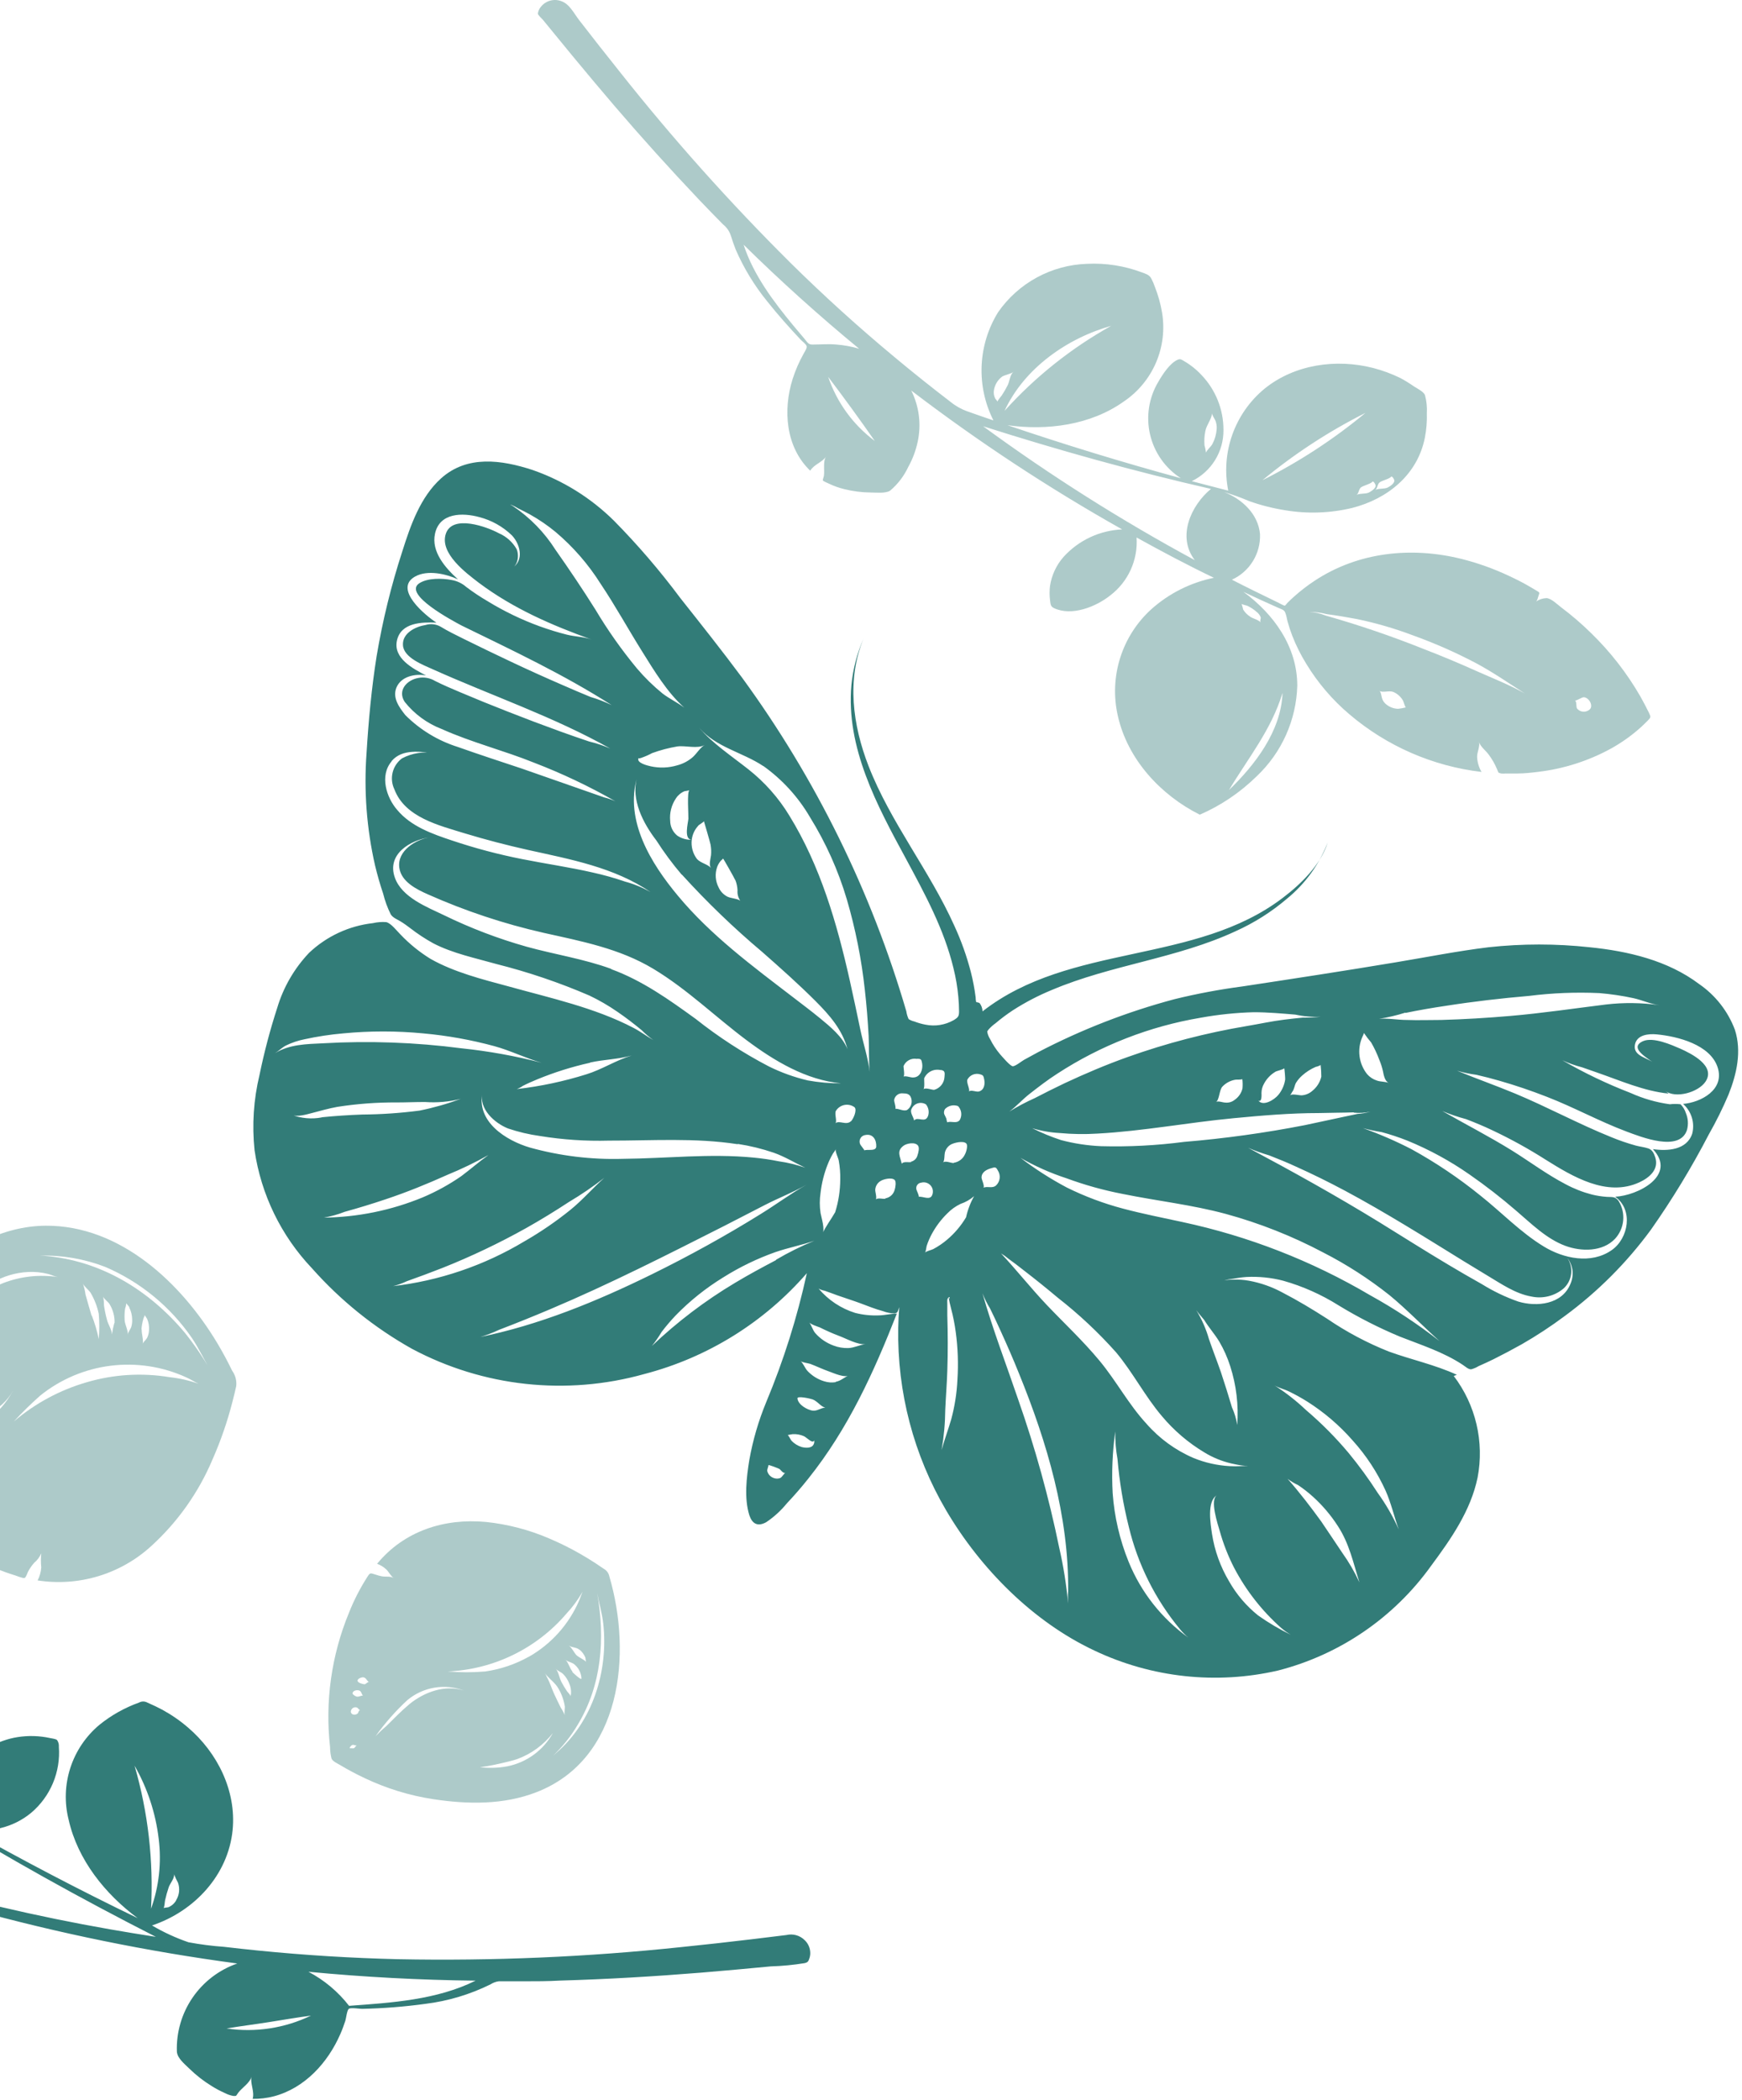 <svg width="453" height="546" viewBox="0 0 453 546" fill="none" xmlns="http://www.w3.org/2000/svg">
<path d="M449.505 284.546C451.626 279.208 452.96 273.34 451.15 267.709C449.335 262.891 446.088 258.744 441.845 255.826C433.692 249.683 423.363 247.27 413.381 246.265C404.644 245.314 395.829 245.314 387.092 246.265C378.993 247.252 370.931 248.861 362.887 250.195C349.633 252.407 336.379 254.437 323.107 256.448C317.171 257.229 311.281 258.334 305.465 259.756C293.159 263.029 281.253 267.651 269.963 273.541L266.307 275.533C265.703 275.862 264.021 277.252 263.345 277.197C262.669 277.142 260.621 274.711 260.036 274.053C259.025 272.848 258.16 271.529 257.458 270.122C257.133 269.605 256.898 269.036 256.764 268.44C256.764 267.599 256.343 268.769 257.056 267.672C257.599 267.054 258.213 266.502 258.884 266.027C260.33 264.801 261.85 263.665 263.436 262.627C266.64 260.57 270.024 258.807 273.546 257.362C288.994 250.817 306.069 249.19 321.315 242.097C326.142 239.928 330.635 237.084 334.661 233.651C339.408 229.782 343.063 224.74 345.264 219.025C343.436 224.857 338.372 229.775 333.619 233.395C310.767 250.835 278.299 245.131 255.502 262.937C255.484 262.155 255.215 261.399 254.734 260.78C254.552 260.634 253.912 260.579 253.839 260.488C253.754 260.091 253.711 259.687 253.711 259.281C253.434 257.07 253.019 254.878 252.468 252.718C251.394 248.569 249.95 244.525 248.153 240.634C241.7 226.283 231.572 213.833 225.85 199.117C221.755 188.569 220.128 176.667 224.588 165.954C222.896 169.795 221.822 173.88 221.407 178.057C219.927 194.345 228.08 209.428 235.594 223.267C240.511 232.407 245.502 241.548 247.952 251.731C248.564 254.181 248.986 256.675 249.213 259.19C249.323 260.433 249.396 261.694 249.396 262.956C249.396 264.217 249.159 264.51 247.989 265.223C245.771 266.48 243.175 266.896 240.676 266.393C239.69 266.208 238.723 265.933 237.788 265.57C237.256 265.451 236.749 265.24 236.288 264.948C235.99 264.305 235.787 263.621 235.685 262.919C226.576 231.766 212.133 202.428 192.998 176.21C187.788 169.19 182.34 162.335 176.91 155.479C171.628 148.386 165.862 141.667 159.653 135.369C153.656 129.444 146.41 124.934 138.446 122.17C130.421 119.556 121.481 118.258 114.68 124.382C109.305 129.227 106.746 136.613 104.625 143.322C101.722 152.242 99.486 161.365 97.934 170.616C96.618 178.916 95.832 187.38 95.32 195.753C94.6 205.559 95.345 215.417 97.532 225.003C98.135 227.49 98.83 229.958 99.635 232.316C100.092 234.181 100.754 235.99 101.609 237.709C102.139 238.587 103.273 239.007 104.15 239.537C105.028 240.067 105.978 240.762 106.764 241.365C108.631 242.806 110.605 244.101 112.669 245.241C117.751 247.874 123.638 249.08 129.123 250.634C137.379 252.711 145.455 255.45 153.272 258.824C155.82 260.038 158.266 261.457 160.585 263.065C162.76 264.546 164.844 266.155 166.874 267.837C167.799 268.767 168.803 269.617 169.872 270.378C168.135 269.391 166.545 268.166 164.753 267.234C154.698 261.969 143.035 259.446 132.194 256.429C125.411 254.601 118.135 252.773 111.975 249.299C109.096 247.527 106.46 245.388 104.132 242.938C103.145 241.969 101.755 240.086 100.476 239.738C99.311 239.642 98.139 239.728 97.002 239.994C90.772 240.692 84.938 243.4 80.384 247.709C76.528 251.767 73.684 256.677 72.084 262.042C70.234 267.741 68.703 273.539 67.496 279.409C65.942 285.831 65.503 292.472 66.198 299.043C67.895 310.579 73.118 321.306 81.152 329.756C88.578 338.122 97.353 345.184 107.112 350.652C125.665 360.55 147.324 362.902 167.568 357.215C183.975 352.942 198.704 343.803 209.817 330.999C207.317 342.472 203.78 353.694 199.25 364.527C197.253 369.359 195.782 374.391 194.863 379.537C194.131 384.016 193.473 389.5 194.863 393.924C195.594 396.118 196.983 396.977 199.232 395.752C201.264 394.39 203.082 392.733 204.625 390.835C206.575 388.775 208.44 386.624 210.219 384.381C220.548 371.456 227.221 356.813 233.217 341.511C231.7 341.511 230.201 341.932 228.683 341.968C226.561 342.067 224.436 341.852 222.376 341.328C218.67 340.169 215.371 337.974 212.87 335.003C213.366 335.276 213.903 335.467 214.46 335.57C215.576 335.954 216.691 336.374 217.788 336.776C219.725 337.471 221.718 338.074 223.638 338.787C225.557 339.5 227.568 340.323 229.616 340.871C230.566 341.242 231.575 341.44 232.596 341.456C233.528 341.347 233.455 340.853 233.839 339.848C233.692 341.676 233.619 343.504 233.583 345.241C233.289 361.901 237.604 378.318 246.051 392.681C254.954 407.8 268.592 421.602 284.606 429.116C299.474 436.165 316.285 437.995 332.321 434.308C348.4 430.197 362.513 420.544 372.174 407.05C377.33 400.085 382.449 392.772 384.24 384.143C385.12 379.552 385.023 374.827 383.955 370.275C382.887 365.724 380.873 361.448 378.043 357.727L378.847 357.416C373.18 354.802 367.037 353.504 361.187 351.383C355.533 349.138 350.143 346.275 345.118 342.846C341.315 340.396 337.476 338.092 333.454 336.008C330.766 334.556 327.867 333.532 324.862 332.974C323.482 332.721 322.078 332.623 320.676 332.681C320.164 332.681 318.701 332.681 318.372 332.974C318.756 332.608 320.2 332.535 320.73 332.444C321.871 332.218 323.025 332.065 324.186 331.987C327.379 331.832 330.577 332.159 333.674 332.955C338.763 334.395 343.621 336.556 348.098 339.372C353.192 342.478 358.515 345.192 364.021 347.489C369.505 349.646 375.301 351.475 380.346 354.802C381.059 355.259 381.827 356.045 382.577 355.99C383.254 355.812 383.901 355.535 384.496 355.167C385.812 354.601 387.129 353.979 388.445 353.339C390.883 352.12 393.32 350.829 395.758 349.464C399.611 347.25 403.329 344.808 406.891 342.151C415.474 335.841 423.045 328.258 429.341 319.665C434.901 311.751 439.927 303.476 444.386 294.893C446.294 291.548 448.003 288.093 449.505 284.546ZM202.852 384.271C202.337 384.454 201.776 384.454 201.261 384.271C200.839 384.141 200.458 383.904 200.154 383.584C199.85 383.264 199.633 382.871 199.524 382.443C199.433 382.023 199.89 381.164 199.817 380.926C199.744 380.688 202.504 381.767 202.742 381.931C202.98 382.096 203.674 383.175 204.314 382.919C203.875 382.937 203.437 384.052 202.852 384.271ZM211.316 363.815C212.596 364.29 213.382 365.643 214.607 365.972C213.455 365.972 212.504 366.941 211.225 366.721C209.945 366.502 207.568 365.259 207.367 363.559C207.294 362.809 210.841 363.632 211.316 363.815ZM208.446 376.191C207.451 375.877 206.552 375.318 205.831 374.564C205.576 374.29 205.119 373.211 204.826 373.083C204.826 373.083 206.033 372.846 206.142 372.846C207.153 372.788 208.163 372.976 209.086 373.394C209.689 373.65 211.426 375.515 211.682 374.454C211.774 374.715 211.774 374.998 211.682 375.259C211.279 376.593 209.579 376.484 208.446 376.191ZM217.312 359.336C216.321 359.492 215.308 359.417 214.351 359.116C212.672 358.614 211.157 357.674 209.963 356.392C209.342 355.734 208.83 354.326 208.135 353.815C208.409 354.18 210.31 354.436 210.713 354.582C212.321 355.186 213.875 355.953 215.502 356.52C216.819 356.977 219.689 358.348 220.987 357.507C219.634 357.91 218.83 358.97 217.312 359.244V359.336ZM213.217 345.113C214.835 345.93 216.495 346.662 218.19 347.306C220.128 348.019 223.034 349.683 225.082 349.445C223.565 349.628 222.193 350.396 220.621 350.469C219.312 350.513 218.007 350.295 216.782 349.829C214.947 349.164 213.307 348.052 212.011 346.593C211.298 345.752 211.023 344.436 210.329 343.687C210.658 344.272 212.742 344.93 213.217 345.113ZM244.625 278.166C245.758 278.33 245.722 278.824 245.612 279.994C245.573 280.766 245.289 281.506 244.803 282.107C244.317 282.708 243.653 283.14 242.906 283.34C242.23 283.34 240.731 282.681 240.128 283.175C240.511 282.828 240.292 280.798 240.329 280.323C240.685 279.524 241.309 278.874 242.094 278.487C242.878 278.099 243.774 277.999 244.625 278.202V278.166ZM236.91 288.696C237.009 288.299 237.201 287.931 237.47 287.622C237.739 287.313 238.077 287.072 238.457 286.918C238.836 286.765 239.247 286.704 239.655 286.739C240.063 286.775 240.457 286.907 240.804 287.124C241.123 287.525 241.341 287.996 241.439 288.499C241.538 289.002 241.514 289.521 241.371 290.012C240.676 292.206 238.647 290.122 237.714 291.31C237.586 290.506 236.855 289.628 236.91 288.733V288.696ZM238.446 275.259C239.488 275.259 239.616 275.387 239.798 276.447C240.054 277.91 239.433 279.921 237.714 280.104C236.8 280.25 235.886 279.647 234.954 279.866C235.32 279.537 234.954 277.654 234.954 277.179C235.228 276.509 235.726 275.956 236.363 275.612C237 275.269 237.736 275.157 238.446 275.296V275.259ZM221.261 291.511C220 292.645 218.281 291.164 217.257 292.023C217.714 291.456 216.983 289.647 217.349 288.842C217.588 288.443 217.907 288.098 218.286 287.829C218.665 287.56 219.096 287.372 219.551 287.278C220.006 287.183 220.476 287.184 220.931 287.28C221.386 287.376 221.815 287.566 222.193 287.837C222.98 288.531 221.901 290.963 221.261 291.548V291.511ZM198.464 199.117C203.423 202.652 207.573 207.201 210.64 212.462C214.77 219.128 217.992 226.315 220.219 233.833C222.47 241.523 224.037 249.396 224.899 257.362C225.356 261.347 225.667 265.351 225.886 269.336C226.033 272.389 225.886 275.753 226.161 278.659C225.74 275.003 224.497 271.347 223.766 267.855C222.852 263.504 221.938 259.171 220.969 254.839C217.623 239.958 213.327 225.131 205.265 212.042C202.47 207.436 198.872 203.368 194.643 200.031C190.311 196.612 185.173 193.175 181.846 189.227C186.179 194.291 193.181 195.607 198.464 199.153V199.117ZM179.013 212.846C178.921 214.016 177.806 218.056 179.762 218.331C178.46 218.35 177.183 217.967 176.106 217.234C175.541 216.769 175.084 216.186 174.768 215.526C174.452 214.866 174.285 214.145 174.278 213.413C174.08 211.334 174.617 209.251 175.795 207.526C176.332 206.708 177.103 206.071 178.007 205.698C178.439 205.643 178.867 205.557 179.287 205.442C178.61 205.716 179.067 212.097 179.013 212.883V212.846ZM181.645 214.565C181.828 214.4 182.98 213.724 183.053 213.504C183.053 213.504 184.68 218.989 184.771 219.556C184.941 220.472 184.984 221.407 184.899 222.334C184.79 223.267 184.259 224.839 184.899 225.662C184.003 224.638 182.248 224.418 181.243 223.322C180.159 221.891 179.673 220.094 179.89 218.312C180.059 216.918 180.675 215.617 181.645 214.601V214.565ZM177.312 227.362C183.814 234.524 190.789 241.243 198.19 247.471C202.925 251.639 207.641 255.826 212.084 260.268C215.74 263.925 219.067 267.727 220.384 272.755C219.14 269.555 215.831 266.85 213.272 264.747C210.713 262.645 208.592 261.091 206.234 259.263C195.685 251.182 184.844 243.175 176.307 232.901C169.305 224.51 162.395 213.358 165.685 202.06C164.004 207.855 167.258 214.053 170.695 218.514C172.694 221.635 174.905 224.616 177.312 227.435V227.362ZM191.188 228.715C191.549 229.592 191.753 230.527 191.791 231.475C191.707 232.427 191.959 233.378 192.504 234.162C191.718 233.596 190.073 233.559 189.177 233.12C188.156 232.603 187.343 231.751 186.874 230.707C186.451 229.897 186.199 229.008 186.133 228.096C186.067 227.184 186.188 226.269 186.49 225.406C186.714 224.795 187.048 224.231 187.477 223.742C187.568 223.632 188.025 223.322 188.025 223.194C188.025 223.066 190.987 228.276 191.188 228.788V228.715ZM183.236 193.687C182.102 194.345 181.188 195.881 180.219 196.777C179.041 197.823 177.631 198.575 176.106 198.971C173.874 199.639 171.508 199.728 169.232 199.227C168.428 199.044 165.302 198.331 166.088 196.996C165.868 197.38 166.855 196.996 166.855 196.996C167.794 196.667 168.705 196.263 169.579 195.79C171.722 195.01 173.931 194.429 176.179 194.053C178.281 193.779 181.408 194.748 183.236 193.687ZM132.687 131.22C133.163 131.22 134.516 132.042 134.881 132.243C135.868 132.719 136.874 133.231 137.806 133.742C140.142 135.048 142.357 136.559 144.424 138.258C149.023 142.133 152.994 146.696 156.197 151.786C160.018 157.49 163.327 163.523 166.965 169.336C170.091 174.346 173.528 180.049 177.934 183.962C176.106 182.609 174.077 181.658 172.303 180.305C169.891 178.344 167.664 176.165 165.649 173.797C161.659 168.982 158.047 163.867 154.845 158.496C151.517 153.194 148.044 148.038 144.442 142.92C141.604 138.443 137.869 134.602 133.474 131.64C133.23 131.468 132.966 131.327 132.687 131.22ZM103.09 178.751C104.333 175.808 107.953 175.095 110.786 175.607C107.441 173.87 102.157 171.128 103.236 166.466C104.315 161.804 109.726 161.713 113.492 161.878C110.677 160.049 102.212 153.139 107.916 149.903C111.152 148.075 115.96 149.19 119.086 150.616C115.85 147.673 112.084 143.468 113.126 138.733C114.315 133.249 120.311 133.249 124.644 134.437C127.844 135.262 130.774 136.906 133.144 139.209C135.594 141.823 136.362 146.521 132.377 148.039C134.644 147.545 135.119 144.51 134.333 142.737C133.286 140.911 131.676 139.475 129.744 138.642C126.655 136.96 117.642 133.669 115.942 138.752C114.241 143.834 121.207 148.971 124.57 151.549C133.474 158.203 143.4 162.517 153.821 166.265C151.883 165.552 149.47 165.516 147.441 165.004C145.082 164.419 142.742 163.687 140.439 162.865C135.663 161.135 131.075 158.923 126.746 156.265C124.846 155.157 123.015 153.936 121.262 152.609C120.172 151.651 118.835 151.018 117.404 150.781C115.028 150.324 111.207 150.214 109.031 151.64C104.699 154.492 117.642 161.347 120 162.609C133.181 169.044 146.709 175.406 159.068 183.322C157.303 182.461 155.468 181.751 153.583 181.201C151.152 180.214 148.757 179.172 146.362 178.13C141.792 176.155 137.221 174.09 132.742 171.969C128.684 170.055 124.644 168.105 120.622 166.119C118.556 165.095 116.49 164.09 114.534 162.901C113.953 162.574 113.311 162.368 112.648 162.296C111.985 162.224 111.315 162.287 110.677 162.481C108.062 162.901 104.534 164.602 104.79 167.801C105.046 171 109.982 172.846 112.578 174.016C127.898 180.89 143.985 186.338 158.684 194.601C156.911 193.836 155.076 193.225 153.199 192.773C150.731 191.951 148.282 191.091 145.887 190.232C141.231 188.55 136.6 186.801 131.993 184.985C127.837 183.364 123.705 181.682 119.598 179.94C117.441 179.026 115.284 178.112 113.163 177.051C111.855 176.254 110.299 175.967 108.794 176.247C105.741 176.795 103.309 179.537 105.247 182.481C107.77 185.652 111.097 188.089 114.881 189.537C122.651 193.029 131.042 195.113 138.958 198.313C146.222 201.105 153.263 204.448 160.018 208.312C159.083 207.888 158.109 207.551 157.111 207.307L153.144 205.918C147.331 203.87 141.511 201.835 135.686 199.812C130.201 197.983 124.57 196.155 119.068 194.199C113.905 192.579 109.213 189.731 105.393 185.899C103.766 183.834 102.011 181.42 103.09 178.751ZM101.828 197.874C104.625 194.547 109.488 195.461 113.291 195.845C110.307 195.277 107.219 195.741 104.534 197.161C103.322 198.064 102.462 199.36 102.102 200.828C101.742 202.296 101.904 203.843 102.56 205.205C105.302 212.517 114.223 214.601 120.841 216.649C126.325 218.312 131.81 219.738 137.294 220.963C148.263 223.395 159.744 225.479 169.177 231.932C167.103 230.745 164.885 229.83 162.578 229.208C159.804 228.255 156.978 227.461 154.113 226.832C148.044 225.442 141.883 224.565 135.832 223.358C129.639 222.142 123.532 220.524 117.55 218.514C112.395 216.795 106.874 214.857 103.291 210.561C100.494 207.362 98.666 201.658 101.828 197.947V197.874ZM158.958 251.895C151.81 249.281 144.241 248.148 136.929 246.119C129.552 244.038 122.375 241.303 115.485 237.947C111.042 235.808 104.516 233.322 102.688 228.184C100.494 222.078 106.673 218.386 111.828 217.673C108.172 218.203 103.218 221.183 103.839 225.588C104.333 229.245 108.337 231.219 111.316 232.535C120.985 236.834 131.052 240.177 141.371 242.517C151.28 244.729 161.097 246.576 169.927 251.895C178.757 257.215 185.996 264.345 194.15 270.433C201.279 275.771 209.652 280.817 218.738 281.639C215.833 281.664 212.931 281.413 210.073 280.89C206.555 280.066 203.145 278.839 199.908 277.234C193.208 273.735 186.854 269.61 180.932 264.912C174.095 259.958 167.038 254.912 158.958 251.969V251.895ZM191.865 297.398C195.04 297.883 198.166 298.647 201.206 299.683C204.113 300.707 206.691 302.316 209.415 303.595C207.173 302.806 204.858 302.242 202.504 301.913C200.324 301.472 198.12 301.148 195.905 300.945C184.607 299.848 173.217 301.182 161.919 301.274C153.787 301.512 145.664 300.526 137.825 298.349C131.591 296.52 123.784 291.621 125.485 283.979C124.424 288.276 128.592 291.968 132.102 293.376C134.795 294.287 137.568 294.942 140.384 295.332C146.323 296.301 152.34 296.705 158.355 296.539C169.488 296.557 180.749 295.753 191.828 297.471L191.865 297.398ZM153.473 276.228C157.02 275.442 160.786 275.405 164.278 274.4C160.219 275.625 156.526 278.056 152.486 279.299C146.589 281.149 140.528 282.435 134.388 283.138C134.941 282.937 135.464 282.661 135.942 282.316C137.148 281.694 138.41 281.146 139.689 280.616C144.128 278.789 148.715 277.345 153.4 276.301L153.473 276.228ZM71.499 273.815C72.487 273.212 73.328 272.352 74.333 271.822C75.889 271.065 77.535 270.512 79.232 270.177C82.524 269.461 85.858 268.954 89.214 268.66C96.151 267.992 103.136 267.992 110.073 268.66C116.331 269.227 122.528 270.34 128.592 271.987C132.779 273.138 136.691 275.113 140.859 276.301C134.004 274.525 127.025 273.267 119.982 272.535C108.038 270.979 95.974 270.545 83.949 271.237C79.689 271.438 75.265 271.493 71.499 273.815ZM83.657 290.506C81.048 291 78.353 290.766 75.869 289.829C77.276 290.488 79.799 289.701 81.17 289.354C83.346 288.787 85.485 288.166 87.715 287.764C92.861 286.959 98.064 286.574 103.273 286.612C105.722 286.612 108.172 286.484 110.585 286.502C113.693 286.725 116.816 286.447 119.836 285.68C116.343 286.973 112.755 287.994 109.104 288.733C104.169 289.376 99.2 289.718 94.223 289.756C90.701 289.878 87.179 290.116 83.657 290.469V290.506ZM84.004 316.593C85.937 316.279 87.831 315.758 89.653 315.04C93.309 314.034 96.819 312.956 100.348 311.767C105.832 309.939 111.115 307.782 116.362 305.424C120.015 303.926 123.574 302.211 127.02 300.286C124.607 302.005 122.395 303.943 119.964 305.771C116.843 307.931 113.511 309.769 110.018 311.255C101.767 314.674 92.935 316.474 84.004 316.557V316.593ZM101.956 334.436C103.268 334.129 104.543 333.681 105.759 333.102C108.885 331.986 112.011 330.835 115.119 329.61C122.602 326.628 129.881 323.16 136.91 319.226C140.676 317.105 144.369 314.839 147.989 312.462C151.163 310.577 154.216 308.494 157.13 306.228C154.132 308.897 151.517 311.95 148.391 314.491C144.601 317.555 140.572 320.312 136.344 322.736C125.847 329.039 114.121 333.016 101.956 334.4V334.436ZM124.497 347.709C126.315 347.189 128.088 346.522 129.799 345.716C134.26 344.01 138.69 342.224 143.09 340.359C158.501 333.851 173.419 326.264 188.336 318.714L198.994 313.23C202.559 311.402 206.307 309.957 209.744 308.001C205.667 310.286 201.864 313.12 197.897 315.57C188.757 321.255 179.177 326.539 169.433 331.328C155.137 338.348 140.146 344.509 124.497 347.672V347.709ZM201.81 327.599C198.153 329.519 194.662 331.402 191.188 333.486C183.37 338.145 176.098 343.664 169.506 349.939C170.44 348.782 171.289 347.561 172.047 346.283C173.187 344.785 174.408 343.351 175.704 341.986C179.391 338.196 183.536 334.88 188.044 332.114C192.325 329.417 196.893 327.204 201.663 325.515C204.972 324.381 208.537 323.687 211.773 322.572C208.337 323.974 205.007 325.624 201.81 327.508V327.599ZM213.857 320.853C214.607 319.628 213.619 316.685 213.382 315.369C213.117 313.624 213.117 311.849 213.382 310.104C213.671 307.597 214.286 305.139 215.21 302.791C215.59 301.82 216.043 300.879 216.563 299.976C216.746 299.647 217.257 299.098 217.312 298.733C217.184 299.464 217.97 300.981 218.117 301.731C218.409 303.341 218.537 304.976 218.501 306.612C218.494 309.508 218.05 312.386 217.184 315.149C216.142 316.996 214.716 318.806 213.857 320.762V320.853ZM224.826 299.19C224.826 298.915 223.747 297.764 223.638 297.361C223.547 297.118 223.513 296.856 223.539 296.597C223.566 296.338 223.651 296.089 223.789 295.868C223.926 295.647 224.113 295.461 224.334 295.324C224.555 295.187 224.805 295.102 225.064 295.076C227.056 294.692 227.97 296.393 227.861 298.166C227.678 299.409 225.429 298.696 224.753 299.098L224.826 299.19ZM232.797 288.367C233.107 288.038 232.468 286.393 232.522 285.954C232.612 285.424 232.905 284.95 233.339 284.633C233.772 284.316 234.312 284.179 234.844 284.254C235.777 284.254 236.453 284.418 236.819 285.168C237.1 285.763 237.155 286.44 236.974 287.072C236.792 287.705 236.386 288.25 235.831 288.605C234.734 288.952 233.747 288.129 232.724 288.276L232.797 288.367ZM230.274 311.639C229.433 311.767 228.555 311.347 227.751 311.785C228.08 311.365 227.55 309.775 227.605 309.263C227.641 308.807 227.785 308.366 228.027 307.978C228.269 307.59 228.601 307.265 228.994 307.032C229.725 306.557 231.864 306.027 232.65 306.758C233.107 307.197 232.852 308.751 232.65 309.336C232.503 309.904 232.193 310.416 231.757 310.809C231.322 311.202 230.781 311.459 230.201 311.548L230.274 311.639ZM236.947 302.115C236.362 302.261 234.899 301.859 234.497 302.553C234.113 300.725 233.034 299.263 234.972 297.855C235.777 297.252 238.007 296.813 238.738 297.855C239.14 298.422 238.83 299.683 238.592 300.341C238.492 300.755 238.278 301.131 237.974 301.429C237.67 301.726 237.289 301.932 236.873 302.023L236.947 302.115ZM254.881 279.299C255.685 279.519 255.758 279.72 255.941 280.634C256.197 281.859 255.941 283.449 254.497 283.778C253.839 283.925 252.486 283.248 251.937 283.778C252.34 283.266 251.243 281.457 251.572 280.652C251.884 280.081 252.383 279.634 252.986 279.388C253.589 279.142 254.258 279.11 254.881 279.299ZM245.557 289.72C245.483 289.489 245.462 289.245 245.493 289.005C245.525 288.764 245.609 288.534 245.74 288.33C246.172 287.887 246.723 287.579 247.326 287.443C247.93 287.306 248.56 287.348 249.14 287.563C249.596 288.045 249.883 288.662 249.959 289.321C250.035 289.98 249.895 290.646 249.561 291.219C248.665 292.224 247.404 291.365 246.325 291.786C246.281 291.574 246.22 291.366 246.142 291.164C246.234 290.853 245.612 289.903 245.557 289.647V289.72ZM238.903 311.219C239.122 310.963 238.354 309.519 238.299 309.208C238.254 309.011 238.252 308.807 238.291 308.609C238.331 308.411 238.412 308.224 238.53 308.059C238.647 307.895 238.798 307.758 238.973 307.657C239.148 307.555 239.342 307.492 239.543 307.471C239.967 307.35 240.418 307.348 240.843 307.467C241.269 307.585 241.653 307.819 241.954 308.143C242.255 308.467 242.461 308.867 242.548 309.3C242.635 309.733 242.601 310.182 242.449 310.597C241.901 312.206 240.054 310.963 238.903 311.146V311.219ZM248.043 302.371C247.221 302.371 246.014 301.731 245.246 302.169C245.649 301.84 245.575 300.158 245.703 299.683C245.802 299.249 245.987 298.838 246.248 298.477C246.508 298.116 246.839 297.811 247.221 297.581C247.989 297.124 250.493 296.466 251.279 297.288C251.755 297.782 251.279 299.464 250.968 300.031C250.711 300.631 250.303 301.155 249.785 301.552C249.266 301.949 248.654 302.206 248.007 302.297L248.043 302.371ZM365.483 263.34C368.939 262.627 372.412 262.023 375.886 261.511C383.107 260.378 390.346 259.537 397.622 258.916C403.684 258.151 409.8 257.907 415.904 258.184C418.885 258.431 421.846 258.87 424.77 259.501C427.001 259.994 429.286 261.054 431.534 261.329C426.931 260.665 422.26 260.603 417.64 261.146C409.341 262.17 401.059 263.413 392.705 264.126C386.745 264.638 380.767 265.003 374.789 265.168C371.791 265.168 368.792 265.277 365.776 265.168C363.454 265.168 360.95 264.674 358.628 264.875C360.938 264.511 363.218 263.973 365.447 263.267L365.483 263.34ZM354.734 268.623C355.293 269.458 355.904 270.258 356.562 271.018C357.387 272.443 358.09 273.935 358.664 275.479C359.075 276.454 359.399 277.463 359.633 278.495C359.816 279.446 360.109 281.109 361.151 281.548C360.218 281.164 359.048 281.274 358.061 280.926C357.07 280.611 356.184 280.029 355.502 279.244C354.436 277.897 353.759 276.284 353.543 274.58C353.327 272.875 353.581 271.144 354.277 269.574C354.446 269.245 354.586 268.902 354.697 268.55L354.734 268.623ZM352.065 289.263C353.495 289.416 354.941 289.33 356.343 289.007C355.26 289.331 354.144 289.528 353.016 289.592L349.725 290.287L339.304 292.517C328.929 294.541 318.45 295.994 307.915 296.868C300.747 297.806 293.515 298.178 286.288 297.983C282.78 297.829 279.298 297.296 275.904 296.393C273.333 295.549 270.828 294.516 268.409 293.303C270.738 294.013 273.144 294.437 275.575 294.564C278.839 294.869 282.121 294.918 285.392 294.711C297.239 294.071 309.012 291.822 320.822 290.707C328.134 290.012 335.538 289.372 342.942 289.372C345.941 289.281 348.994 289.299 352.028 289.19L352.065 289.263ZM323.107 282.956C322.821 284.179 322.083 285.25 321.041 285.954C320.702 286.224 320.312 286.425 319.895 286.544C319.478 286.663 319.041 286.699 318.61 286.648C318.007 286.648 316.782 286.137 316.215 286.484C317.092 285.972 317.056 283.413 317.86 282.517C318.78 281.535 320.004 280.891 321.334 280.689C321.571 280.689 322.943 280.689 323.07 280.561C323.165 281.356 323.177 282.158 323.107 282.956ZM334.204 280.652C333.985 282.149 333.351 283.555 332.376 284.711C331.407 285.862 328.555 287.727 327.239 286.155C328.226 286.612 328.043 284.491 328.043 284.162C328.05 283.323 328.27 282.499 328.683 281.767C329.373 280.462 330.41 279.374 331.681 278.623C332.028 278.404 333.747 278.056 333.948 277.727C334.039 277.727 334.24 280.378 334.204 280.652ZM336.983 281.566C337.428 280.834 337.983 280.175 338.628 279.61C339.675 278.675 340.867 277.916 342.156 277.362C342.303 277.362 343.345 277.032 343.418 276.85C343.542 277.869 343.603 278.894 343.601 279.921C343.257 281.36 342.447 282.646 341.297 283.577C340.523 284.273 339.539 284.692 338.5 284.765C337.641 284.765 336.16 284.29 335.392 284.765C335.648 284.656 335.904 284.089 336.014 283.888C336.544 283.285 336.617 282.279 336.983 281.566ZM267.769 284.363C270.109 282.535 272.486 280.707 274.972 279.117C286.274 271.764 298.969 266.817 312.266 264.583C316.806 263.761 321.402 263.284 326.014 263.157C329.67 263.157 333.326 263.486 336.855 263.778C339.021 264.252 341.24 264.436 343.454 264.327C341.888 264.498 340.313 264.577 338.738 264.564C337.129 264.692 335.52 264.912 333.911 265.095C330.657 265.497 327.476 266.21 324.277 266.74C313.699 268.51 303.299 271.214 293.199 274.82C287.623 276.813 282.23 279.098 276.837 281.621C274.222 282.864 271.645 284.162 269.067 285.497C266.793 286.514 264.588 287.681 262.467 288.988C264.332 287.617 265.923 285.789 267.769 284.363ZM246.325 322.261C245.202 323.222 243.976 324.056 242.669 324.747C242.157 325.003 240.932 325.241 240.53 325.661C240.786 325.405 240.877 324.272 240.968 323.943C241.329 322.829 241.794 321.751 242.358 320.725C243.426 318.767 244.782 316.98 246.38 315.424C247.362 314.42 248.513 313.597 249.78 312.992C251.075 312.557 252.274 311.874 253.308 310.981C252.349 312.698 251.647 314.545 251.224 316.466C249.923 318.655 248.267 320.613 246.325 322.261ZM255.74 308.769C256.124 308.349 255.228 306.63 255.246 306.137C255.246 304.747 256.508 304.089 257.659 303.742C258.811 303.394 258.976 303.339 259.488 304.308C259.873 304.902 260.04 305.612 259.96 306.316C259.88 307.019 259.558 307.674 259.049 308.166C258.062 309.062 256.873 308.312 255.74 308.769ZM245.813 366.41C245.959 363.083 246.234 359.756 246.343 356.411C246.508 351.584 246.489 346.74 246.343 341.913C246.343 340.926 246.343 339.921 246.343 338.915C246.343 338.239 246.197 337.635 246.782 337.233C247.038 337.05 247.056 337.928 246.782 337.599C246.892 337.745 247.001 337.489 246.782 337.38C246.563 337.27 247.239 339.793 247.33 340.213C247.861 342.221 248.264 344.26 248.537 346.319C249.095 350.42 249.242 354.566 248.976 358.696C248.811 362.194 248.265 365.663 247.349 369.043C246.581 371.676 245.521 374.527 244.862 376.977C245.463 373.486 245.781 369.953 245.813 366.41ZM277.751 416.867C277.312 411.994 276.542 407.157 275.447 402.388C272.766 389.329 269.205 376.466 264.789 363.888C261.681 354.747 258.153 345.606 255.484 336.228C256.034 337.611 256.7 338.944 257.477 340.213C258.391 342.041 259.305 344.034 260.182 345.954C261.846 349.61 263.455 353.266 264.972 357.05C272.285 374.984 277.97 394.198 277.769 413.723C277.678 414.765 277.696 415.825 277.751 416.867ZM309.03 425.752C302.094 420.774 296.707 413.936 293.491 406.026C291.183 400.332 289.783 394.312 289.341 388.184C289.054 382.83 289.281 377.461 290.018 372.151C289.977 374.559 290.173 376.966 290.603 379.335C291.108 385.254 292.086 391.123 293.528 396.886C295.865 406.663 300.412 415.775 306.818 423.522C307.48 424.336 308.221 425.083 309.03 425.752ZM335.685 425.021C332.729 423.579 329.892 421.904 327.202 420.012C324.14 417.562 321.572 414.553 319.634 411.145C317.366 407.344 315.852 403.142 315.173 398.769C314.826 396.356 313.747 390.231 316.507 388.696C314.478 389.829 316.745 396.447 317.184 398.019C318.106 401.331 319.362 404.54 320.932 407.599C324.024 413.489 328.155 418.771 333.125 423.193C333.924 423.875 334.78 424.487 335.685 425.021ZM349.067 403.723C347.239 400.999 345.41 398.238 343.582 395.551C340.84 391.767 337.933 387.983 334.844 384.473C335.694 385.106 336.607 385.652 337.568 386.1C338.912 386.999 340.189 387.995 341.389 389.079C343.895 391.338 346.09 393.92 347.915 396.758C350.895 401.328 351.919 406.319 353.509 411.383C352.274 408.695 350.786 406.13 349.067 403.723ZM335.264 361.785C336.85 362.555 338.394 363.41 339.889 364.345C344.312 367.138 348.308 370.555 351.754 374.491C355.269 378.38 358.161 382.789 360.328 387.562C361.772 390.816 362.54 394.308 363.747 397.635C362.251 394.28 360.413 391.088 358.262 388.111C355.961 384.53 353.452 381.087 350.749 377.8C347.373 373.763 343.661 370.02 339.652 366.612C337.124 364.205 334.369 362.05 331.425 360.176C332.467 360.816 334.094 361.2 335.264 361.785ZM320.2 380.469C321.151 380.67 324.752 381.548 325.685 380.816C325.155 381.218 323.381 381.109 322.741 381.164C321.749 381.218 320.754 381.218 319.762 381.164C316.546 380.987 313.383 380.277 310.401 379.061C305.687 377.042 301.488 373.986 298.116 370.122C293.473 365.094 290.292 359.025 285.941 353.778C281.59 348.531 276.8 344.089 272.212 339.262C268.098 334.93 264.387 330.213 260.31 325.862C260.988 326.263 261.631 326.722 262.23 327.233C263.674 328.275 265.082 329.354 266.471 330.451C269.396 332.706 272.272 335.021 275.1 337.398C280.554 341.658 285.614 346.4 290.219 351.566C294.625 356.831 297.732 362.992 302.193 368.22C305.305 371.928 309.012 375.091 313.162 377.58C315.337 378.917 317.714 379.893 320.2 380.469ZM317.056 348.769C318.243 350.788 319.199 352.935 319.908 355.167C321.498 360.102 322.119 365.298 321.736 370.469C321.493 368.884 321.031 367.339 320.365 365.88C319.463 362.833 318.506 359.786 317.495 356.74C316.489 353.851 315.374 351.017 314.387 348.147C313.633 345.497 312.52 342.963 311.078 340.615C311.681 341.475 312.467 342.316 313.144 343.156C314.332 345.113 315.868 346.813 317.056 348.769ZM356.306 336.74C341.143 327.799 324.636 321.367 307.422 317.69C302.303 316.575 297.129 315.57 292.047 314.217C287 312.885 282.1 311.048 277.422 308.732C273.202 306.494 269.173 303.914 265.374 301.018C269.162 303.188 273.162 304.964 277.312 306.319C282.068 308.074 286.959 309.438 291.937 310.396C300.895 312.224 309.981 313.211 318.811 315.606C327.56 318 336.02 321.348 344.039 325.588C350.159 328.716 355.952 332.446 361.334 336.721C365.794 340.378 370.346 345.094 374.332 348.641C368.646 344.206 362.618 340.227 356.306 336.74ZM394.825 338.385C391.512 337.225 388.337 335.705 385.355 333.851C382.357 332.169 379.39 330.451 376.452 328.696C370.474 325.131 364.569 321.383 358.646 317.727C347.476 310.871 336.123 304.564 324.57 298.403C326.356 299.173 328.187 299.833 330.054 300.378C332.376 301.292 334.679 302.206 336.946 303.266C341.279 305.204 345.52 307.307 349.743 309.555C360.328 315.222 370.493 321.621 380.712 327.928L386.727 331.584C390.383 333.76 394.039 336.337 398.225 337.069C399.696 337.387 401.22 337.361 402.679 336.994C404.137 336.626 405.491 335.926 406.635 334.948C407.716 333.953 408.403 332.602 408.571 331.142C408.739 329.682 408.376 328.21 407.549 326.996C408.28 327.931 408.747 329.044 408.902 330.221C409.056 331.398 408.892 332.595 408.427 333.687C406.269 339.189 399.597 339.811 394.825 338.385ZM437.677 286.996C438.747 287.941 439.535 289.163 439.954 290.528C440.373 291.892 440.408 293.346 440.053 294.729C438.628 299.025 433.6 299.299 429.834 298.751C436.214 305.643 425.794 310.853 420.017 311.127C424.807 314.528 423.491 321.968 419.121 325.003C413.765 328.751 406.562 327.215 401.37 324.016C395.374 320.359 390.401 315.113 384.917 310.78C379.331 306.254 373.354 302.235 367.056 298.769C362.972 296.661 358.752 294.828 354.423 293.285C356.031 293.718 357.66 294.066 359.304 294.327C361.569 294.937 363.796 295.676 365.977 296.539C371.686 298.873 377.119 301.835 382.174 305.369C386.364 308.281 390.398 311.411 394.258 314.747C398.207 318.111 402.119 322.06 407.055 323.888C411.205 325.423 416.745 325.478 419.98 322.06C421.192 320.745 421.938 319.068 422.103 317.287C422.268 315.507 421.844 313.721 420.895 312.206C420.035 311.036 419.304 311.237 417.896 311.164C416.552 311.076 415.218 310.868 413.911 310.542C411.565 309.929 409.301 309.039 407.165 307.892C402.302 305.369 397.878 302.041 393.216 299.135C387.311 295.478 381.114 292.297 375.063 288.842C377.064 289.687 379.123 290.39 381.224 290.945C383.527 291.822 385.812 292.773 388.043 293.833C392.831 296.09 397.472 298.648 401.937 301.493C408.957 305.881 417.86 311.274 426.306 307.38C428.865 306.21 431.443 304.052 430.456 300.926C430.09 299.793 429.651 298.915 428.628 298.568C427.604 298.221 426.434 298.111 425.355 297.818C423.218 297.226 421.118 296.505 419.066 295.661C410.566 292.243 402.485 287.837 394.021 284.308C389.012 282.224 383.911 280.433 378.902 278.367C380.548 278.85 382.229 279.204 383.929 279.427C385.94 279.884 387.915 280.396 389.889 280.963C394.057 282.151 398.171 283.559 402.211 285.131C409.268 287.855 415.904 291.53 422.979 294.18C426.635 295.533 436.818 299.665 438.701 293.742C439.093 292.28 438.984 290.728 438.39 289.336C438.116 288.489 437.646 287.719 437.019 287.087C436.096 286.977 435.163 286.977 434.24 287.087C430.71 286.604 427.268 285.612 424.021 284.144C417.89 281.78 411.955 278.937 406.269 275.643C407.915 276.41 409.629 277.022 411.388 277.471L415.264 278.824C421.315 280.908 427.531 283.687 433.929 284.308C433.637 284.053 433.308 283.833 433.015 283.595C435.739 285.68 441.607 283.998 443.49 281.237C446.287 277.106 439.834 273.925 436.946 272.627C434.606 271.621 429.907 269.519 427.238 270.689C423.235 272.517 429.066 275.387 430.291 276.557C428.719 274.967 424.606 274.729 425.154 271.621C425.629 269.007 428.682 268.714 430.803 268.915C436.288 269.427 444.715 271.585 446.653 277.453C448.591 283.321 442.284 286.612 437.677 286.996Z" fill="#327C78"/>
<path d="M-81.605 508.11C-82.727 512.614 -83.079 517.274 -82.647 521.895C-82.436 524.36 -82.033 526.805 -81.441 529.207C-81.002 531.035 -80.252 535.862 -78.534 536.648C-76.063 537.624 -73.465 538.24 -70.819 538.476C-68.179 538.841 -65.513 538.988 -62.848 538.915C-57.858 538.776 -52.934 537.736 -48.315 535.843C-43.946 534.116 -40.029 531.415 -36.861 527.947C-33.693 524.478 -31.358 520.332 -30.033 515.825C-28.868 511.093 -28.72 506.168 -29.599 501.375C-30.478 496.581 -32.365 492.029 -35.134 488.019C-27.474 490.67 -19.686 492.992 -11.898 495.222C-14.001 496.985 -15.672 499.207 -16.781 501.717C-17.89 504.228 -18.409 506.959 -18.296 509.701C-18.264 514.361 -16.468 518.835 -13.269 522.224C-12.227 523.284 -9.887 525.514 -8.388 524.948C-7.018 524.209 -5.822 523.187 -4.878 521.949C1.484 514.637 -1.331 503.047 -7.437 496.355C15.26 502.635 38.361 507.351 61.703 510.469C56.975 512.109 52.898 515.223 50.071 519.353C47.244 523.483 45.817 528.411 45.999 533.412C46.127 535.112 48.029 536.611 49.235 537.8C51.008 539.532 52.97 541.059 55.085 542.352C56.191 543.045 57.345 543.656 58.541 544.18C59.224 544.534 59.957 544.781 60.716 544.911C61.63 544.911 61.319 544.911 61.923 544.107C62.855 542.809 65.085 541.474 65.396 539.847C65.012 541.675 66.237 543.686 65.707 545.661C67.556 545.685 69.4 545.464 71.191 545.002C79.253 542.882 85.268 536.246 88.504 528.805C88.997 527.69 89.418 526.538 89.802 525.368C90.003 524.747 90.222 522.644 90.698 522.26C91.173 521.876 93.513 522.26 94.153 522.26C99.657 522.141 105.151 521.708 110.606 520.962C116.507 520.236 122.243 518.517 127.571 515.88C128.217 515.462 128.948 515.193 129.71 515.094C130.423 515.094 131.173 515.094 131.886 515.094H136.218C139.363 515.094 142.489 515.094 145.615 514.911C157.864 514.564 170.112 513.833 182.342 512.845C188.375 512.352 194.427 511.785 200.459 511.218C203.394 511.131 206.319 510.85 209.216 510.377C210.057 510.176 210.222 509.957 210.496 509.079C210.662 508.579 210.731 508.052 210.697 507.525C210.636 506.354 210.133 505.25 209.289 504.436C208.68 503.815 207.92 503.363 207.084 503.123C206.248 502.883 205.364 502.863 204.518 503.065L195.377 504.18C189.283 504.911 183.19 505.588 177.096 506.209C152.669 508.783 128.106 509.833 103.549 509.354C91.362 509.061 79.235 508.312 67.169 507.105C64.208 506.812 61.228 506.483 58.266 506.136C55.163 505.915 52.074 505.518 49.016 504.948C45.714 503.815 42.535 502.351 39.528 500.578C50.497 496.922 59.345 487.507 60.497 475.734C61.484 465.551 56.511 455.624 48.888 449.116C46.816 447.335 44.561 445.778 42.16 444.473C40.917 443.815 39.638 443.211 38.34 442.645C38.001 442.456 37.621 442.356 37.233 442.356C36.846 442.356 36.465 442.456 36.127 442.645C32.402 443.978 28.928 445.931 25.853 448.422C22.333 451.362 19.714 455.236 18.297 459.599C16.881 463.962 16.724 468.636 17.846 473.083C20.186 483.522 27.352 492.425 35.798 498.677C20.661 491.365 5.756 483.571 -8.918 475.295C-5.968 475.982 -2.9 475.98 0.048 475.288C2.997 474.597 5.747 473.236 8.084 471.31C10.561 469.221 12.508 466.574 13.763 463.587C15.019 460.6 15.547 457.357 15.305 454.125C15.361 453.511 15.199 452.896 14.848 452.389C14.482 452.041 13.44 451.968 13.02 451.858C10.226 451.25 7.342 451.169 4.519 451.621C-5.481 453.211 -15.847 462.882 -11.569 473.741C-14.604 472.023 -17.62 470.268 -20.71 468.513C-15.374 465.053 -11.343 459.916 -9.251 453.911C-7.159 447.906 -7.125 441.376 -9.156 435.35C-11.049 430.354 -14.013 425.833 -17.841 422.106C-21.669 418.379 -26.268 415.537 -31.313 413.778C-33.97 412.586 -36.817 411.874 -39.722 411.676C-41.13 411.676 -42.611 413.285 -43.689 414.217C-47.431 417.308 -50.273 421.35 -51.916 425.917C-54.951 434.948 -51.404 444.546 -45.773 451.73C-42.384 455.973 -38.32 459.629 -33.744 462.553C-31.293 464.153 -28.719 465.559 -26.048 466.758C-24.013 467.549 -22.029 468.464 -20.106 469.5C-25.28 467.233 -31.916 467.16 -36.212 471.328C-37.928 473.111 -39.103 475.344 -39.601 477.767C-40.099 480.191 -39.9 482.706 -39.028 485.021C-40.746 484.491 -42.446 483.924 -44.147 483.376L-50.106 481.383C-50.947 481.09 -54.238 480.432 -54.603 479.829C-54.969 479.226 -54.603 477.836 -54.603 477.288C-54.603 476.319 -54.695 475.332 -54.786 474.363C-55.745 464.367 -59.885 454.941 -66.596 447.471C-71.669 441.953 -77.734 437.439 -84.475 434.162C-87.911 432.434 -91.474 430.974 -95.133 429.793C-97.218 429.116 -99.302 428.531 -101.422 427.965C-102.519 427.709 -102.519 428.056 -102.921 428.952C-103.154 429.321 -103.315 429.73 -103.397 430.158C-103.61 428.961 -104.262 427.886 -105.225 427.142C-107.203 426.529 -109.26 426.208 -111.331 426.191C-115.698 425.677 -120.099 425.499 -124.493 425.661C-132.374 425.892 -140.178 427.278 -147.656 429.774C-148.57 430.085 -148.716 429.957 -148.972 430.762C-149.009 431.12 -149.009 431.482 -148.972 431.84C-148.972 432.553 -148.972 433.266 -148.972 433.979C-148.899 435.608 -148.734 437.232 -148.479 438.842C-147.94 442.036 -147.076 445.166 -145.901 448.184C-143.374 454.582 -139.714 460.471 -135.097 465.57C-133.799 467.032 -132.428 468.421 -130.983 469.756C-130.142 470.56 -130.106 470.597 -129.027 470.195C-128.296 469.921 -127.565 469.665 -126.815 469.445C-125.567 469.102 -124.287 468.894 -122.994 468.824C-121.962 468.858 -120.932 468.697 -119.96 468.348C-121.075 469.08 -121.568 470.67 -122.501 471.602C-123.606 472.596 -124.936 473.305 -126.376 473.668C-120.098 478.544 -113.039 482.32 -105.499 484.838C-93.252 489.127 -79.983 489.541 -67.492 486.026C-64.655 485.176 -61.906 484.056 -59.283 482.681C-58.534 482.297 -57.784 481.877 -57.053 481.42C-56.322 480.962 -56.011 480.652 -55.115 480.853C-53.733 481.267 -52.383 481.78 -51.075 482.388C-48.644 483.321 -46.176 484.217 -43.763 485.058C-50.759 483.764 -57.979 484.481 -64.585 487.123C-68.829 489.1 -72.567 492.017 -75.516 495.654C-78.465 499.29 -80.547 503.55 -81.605 508.11ZM-92.135 475.917C-91.532 476.392 -90.947 477.599 -90.161 477.836C-90.6 477.69 -91.477 478.367 -91.825 478.549C-92.471 478.978 -93.248 479.165 -94.018 479.079C-95.274 478.992 -96.462 478.476 -97.382 477.617C-97.84 477.043 -98.25 476.431 -98.607 475.789C-98.442 475.789 -97.547 475.277 -97.382 475.222C-96.619 474.954 -95.813 474.83 -95.005 474.856C-93.962 474.903 -92.959 475.274 -92.135 475.917ZM-131.203 440.177C-131.075 440.396 -130.837 441.676 -130.563 441.767C-131.184 441.566 -131.989 442.773 -132.61 442.9C-133.141 442.973 -133.68 442.859 -134.136 442.579C-134.593 442.299 -134.939 441.87 -135.115 441.365C-135.81 439.866 -134.585 438.988 -132.976 438.97C-132.591 438.959 -132.212 439.069 -131.894 439.286C-131.575 439.503 -131.334 439.814 -131.203 440.177ZM-71.898 470.012C-76.87 467.635 -81.806 465.131 -86.834 462.864C-92.33 460.426 -97.9 458.105 -103.543 455.899C-108.717 453.924 -114.018 451.639 -119.375 450.177C-108.178 452.233 -97.254 455.563 -86.815 460.103C-81.666 462.326 -76.703 464.954 -71.971 467.964C-68.113 470.524 -64.658 473.668 -60.709 476.154C-64.272 473.801 -68.02 471.741 -71.916 469.994L-71.898 470.012ZM-48.936 436.959C-48.803 437.535 -48.861 438.138 -49.101 438.677C-49.21 439.025 -49.594 439.372 -49.466 439.793C-49.722 438.879 -50.911 438.147 -51.294 437.252C-51.678 436.356 -52.117 432.955 -50.106 434.071C-49.521 434.436 -49.119 436.246 -48.936 436.959ZM-25.298 459.811C-28.91 449.115 -31.266 438.035 -32.318 426.795C-30.565 432.193 -29.119 437.686 -27.986 443.248C-26.784 448.713 -25.899 454.243 -25.335 459.811H-25.298ZM-8.735 465.423C-8.351 464.747 -8.534 463.284 -8.278 462.462C-7.812 461.062 -7.051 459.778 -6.048 458.696C-5.566 458.156 -4.974 457.725 -4.311 457.434C-3.818 457.215 -2.483 457.05 -2.136 456.648C-3.123 457.782 -3.178 459.591 -3.964 460.889C-4.981 462.791 -6.557 464.335 -8.479 465.314C-8.568 465.324 -8.651 465.362 -8.717 465.423H-8.735ZM45.835 494.015C45.376 494.844 44.647 495.489 43.769 495.844L42.526 496.026C42.8 495.77 42.837 494.381 42.928 494.034C43.181 492.883 43.498 491.748 43.879 490.633C44.19 489.683 45.469 488.257 45.25 487.251C45.552 488.015 45.9 488.76 46.292 489.482C46.555 490.226 46.647 491.02 46.562 491.805C46.476 492.59 46.215 493.345 45.798 494.015H45.835ZM39.272 496.355C39.949 483.766 38.503 471.152 34.994 459.043C38.34 464.889 40.472 471.349 41.264 478.037C42.043 484.218 41.348 490.495 39.235 496.355H39.272ZM80.862 524.015C74.049 527.302 66.407 528.468 58.924 527.361C62.581 526.739 66.237 526.3 69.893 525.715C73.55 525.13 77.206 524.509 80.862 524.015ZM80.277 512.626C94.707 514.003 109.174 514.771 123.677 514.929C113.586 519.939 101.831 520.67 90.771 521.474C87.927 517.805 84.33 514.788 80.222 512.626H80.277ZM-27.785 488.348C-19.704 487.306 -16.176 478.714 -16.816 471.438C1.831 482.955 21.009 493.595 40.533 503.54C36.566 502.919 32.581 502.279 28.632 501.584C9.572 498.248 -9.282 493.828 -27.839 488.348H-27.785ZM-53.068 487.617C-52.574 487.617 -52.446 486.886 -52.099 486.648C-51.526 486.393 -50.894 486.298 -50.271 486.374C-49.188 486.411 -48.12 486.628 -47.108 487.014C-46.633 487.299 -46.131 487.538 -45.609 487.727C-45.847 487.727 -46.596 488.367 -46.925 488.476C-47.782 488.719 -48.682 488.763 -49.558 488.604C-50.709 488.44 -51.953 487.58 -53.104 487.635L-53.068 487.617ZM-80.015 526.099C-80.198 516.136 -78.589 504.582 -71.459 497.032C-73.832 501.507 -75.62 506.269 -76.779 511.2C-78.059 516.209 -78.808 521.255 -80.015 526.099ZM-46.194 441.475C-46.06 442.05 -46.117 442.654 -46.358 443.193C-46.486 443.54 -46.852 443.888 -46.742 444.308C-46.998 443.394 -48.168 442.663 -48.571 441.767C-48.973 440.871 -49.393 437.471 -47.382 438.604C-46.797 439.025 -46.377 440.853 -46.23 441.548L-46.194 441.475Z" fill="#327C78"/>
<path opacity="0.4" d="M326.785 201.823C330.009 198.783 332.602 195.137 334.415 191.093C336.229 187.049 337.226 182.688 337.351 178.258C337.351 168.167 331.282 159.666 323.348 153.871C326.382 155.297 329.399 156.704 332.488 158.057C333.512 158.496 334.024 158.551 334.317 159.538C334.573 160.178 334.646 160.964 334.847 161.64C335.187 162.879 335.59 164.099 336.053 165.297C337.048 167.84 338.272 170.287 339.71 172.609C342.709 177.537 346.48 181.95 350.88 185.68C360.607 193.972 372.573 199.195 385.267 200.689C384.564 199.488 384.168 198.132 384.115 196.741C384.115 195.498 384.883 194.108 384.627 192.902C384.865 193.998 386.455 195.242 387.04 196.064C387.964 197.27 388.726 198.592 389.307 199.995C389.746 200.982 389.453 200.836 390.367 201.092C390.774 201.137 391.185 201.137 391.592 201.092C392.598 201.092 393.603 201.092 394.609 201.092C396.437 201.092 398.375 200.872 400.258 200.635C406.762 199.83 413.057 197.808 418.813 194.675C421.653 193.115 424.304 191.231 426.711 189.063C427.296 188.532 427.863 187.966 428.429 187.399C429.307 186.503 429.344 186.448 428.813 185.333C428.119 183.889 427.351 182.463 426.565 181.055C423.082 175.004 418.775 169.467 413.768 164.602C411.335 162.208 408.745 159.979 406.016 157.929C404.993 157.161 403.402 155.553 402.159 155.498C401.193 155.532 400.256 155.836 399.453 156.375C399.801 156.064 399.91 155.37 400.075 154.931C400.422 153.98 400.404 154.072 399.545 153.542L398.119 152.701C396.291 151.604 394.298 150.598 392.324 149.684C388.396 147.839 384.301 146.376 380.093 145.315C367.022 142.061 353.183 143.487 341.812 151.019C339.975 152.233 338.228 153.577 336.583 155.041C335.944 155.607 335.322 156.192 334.755 156.777C334.627 156.905 334.243 157.454 334.079 157.472C333.914 157.49 332.562 156.759 332.159 156.558C328.211 154.638 324.243 152.719 320.35 150.708C322.604 149.684 324.503 148.012 325.805 145.906C327.107 143.8 327.753 141.354 327.662 138.88C327.205 133.651 323 129.739 318.302 127.911C320.533 128.578 322.724 129.371 324.865 130.288C327.917 131.37 331.062 132.166 334.262 132.664C340.021 133.627 345.914 133.421 351.593 132.061C360.861 129.703 368.631 123.414 370.532 113.779C370.94 111.691 371.112 109.563 371.044 107.436C371.138 105.835 370.971 104.23 370.55 102.683C370.148 101.787 368.539 101.001 367.68 100.452C366.569 99.675 365.416 98.961 364.225 98.313C361.955 97.199 359.579 96.317 357.132 95.681C347.516 93.195 336.657 94.712 328.814 101.074C325 104.229 322.111 108.357 320.453 113.02C318.796 117.684 318.432 122.71 319.399 127.564L309.911 125.096C312.405 123.887 314.504 121.994 315.964 119.637C317.424 117.281 318.184 114.558 318.156 111.787C318.172 106.487 316.142 101.385 312.489 97.546C311.568 96.545 310.545 95.644 309.436 94.858C308.924 94.489 308.393 94.148 307.845 93.834C307.132 93.432 306.913 93.231 306.218 93.542C304.189 94.438 302.287 97.399 301.227 99.246C298.752 103.367 297.979 108.29 299.071 112.972C300.163 117.654 303.034 121.727 307.077 124.328C291.916 120.196 276.888 115.602 261.995 110.544C272.269 111.988 283.567 110.544 292.214 104.401C295.931 101.903 298.848 98.385 300.616 94.27C302.383 90.155 302.925 85.618 302.178 81.202C301.797 78.963 301.185 76.769 300.35 74.657C300.082 73.865 299.752 73.094 299.362 72.354C298.796 71.385 297.955 71.202 296.894 70.8C292.36 69.1 287.526 68.348 282.69 68.588C278.123 68.736 273.655 69.949 269.64 72.129C265.625 74.31 262.174 77.398 259.564 81.147C256.962 85.341 255.484 90.133 255.269 95.064C255.055 99.994 256.112 104.897 258.339 109.301C256.09 108.533 253.842 107.765 251.611 106.96C250.018 106.403 248.534 105.574 247.224 104.511C242.306 100.745 237.443 96.869 232.69 92.902C223.293 85.102 214.25 76.912 205.56 68.332C189.722 52.605 174.839 35.945 160.99 18.442C157.48 14.054 154.013 9.642 150.588 5.206C149.272 3.506 148.065 0.983 145.926 0.288C145.019 -0.047 144.03 -0.091 143.097 0.161C142.163 0.414 141.331 0.95 140.716 1.696C140.256 2.205 139.962 2.843 139.875 3.524C139.875 3.944 140.972 4.877 141.228 5.206L143.952 8.533C145.615 10.581 147.297 12.61 148.961 14.639C152.544 18.978 156.158 23.28 159.802 27.546C166.956 35.894 174.323 44.06 181.904 52.043C183.933 54.164 185.963 56.266 188.028 58.35C188.979 59.103 189.686 60.121 190.058 61.275C190.423 62.5 190.862 63.706 191.337 64.931C193.428 69.726 196.158 74.215 199.454 78.277C202.215 81.769 205.195 85.096 208.229 88.332C208.613 88.734 209.582 89.428 209.747 89.959C209.911 90.489 209.381 91.22 208.961 91.988C207.8 94.063 206.851 96.25 206.127 98.514C203.568 106.577 204.299 116.247 210.697 122.372C211.685 120.726 213.769 120.233 214.811 118.715C213.97 119.94 214.463 122.262 214.262 123.67C214.262 123.853 213.897 124.73 213.988 124.913C214.079 125.096 215.249 125.608 215.633 125.772C216.884 126.373 218.196 126.839 219.546 127.161C221.787 127.727 224.089 128.022 226.401 128.039C227.79 128.039 230.295 128.331 231.465 127.564C233.466 125.877 235.075 123.774 236.182 121.403C237.318 119.368 238.144 117.174 238.631 114.895C239.622 110.381 239.035 105.664 236.968 101.531C254.39 114.823 272.716 126.887 291.812 137.637C288.937 137.759 286.115 138.449 283.508 139.667C280.901 140.884 278.56 142.605 276.62 144.73C274.728 146.857 273.491 149.485 273.055 152.298C272.9 153.543 272.9 154.802 273.055 156.046C273.202 157.07 273.165 157.655 274.079 158.094C278.704 160.287 285.048 157.728 288.704 154.803C291.005 153.056 292.836 150.765 294.033 148.136C295.229 145.507 295.754 142.621 295.56 139.739C302.159 143.395 308.85 146.942 315.669 150.214C309.635 151.446 304.034 154.253 299.436 158.35C295.647 161.776 292.84 166.149 291.301 171.02C289.762 175.891 289.547 181.083 290.679 186.064C293.202 197.399 301.794 206.686 311.995 211.805C317.495 209.412 322.508 206.029 326.785 201.823ZM364.81 182.079C364.993 182.353 365.34 183.779 365.578 183.907C364.924 184.08 364.258 184.202 363.585 184.273C362.489 184.252 361.43 183.873 360.569 183.194C359.957 182.749 359.523 182.101 359.344 181.366C359.234 180.982 359.106 179.83 358.704 179.629C359.71 180.159 361.19 179.446 362.36 179.903C363.385 180.354 364.242 181.115 364.81 182.079ZM413.219 184.584C412.748 184.935 412.158 185.09 411.575 185.015C410.992 184.94 410.46 184.641 410.093 184.181C409.801 183.706 410.093 182.353 409.527 182.079C409.965 182.317 411.355 181.147 411.994 181.275C413.402 181.512 414.481 183.743 413.219 184.584ZM340.459 159.099C342.001 159.081 343.539 159.272 345.029 159.666C347.662 160.013 350.276 160.452 352.872 160.946C357.851 161.981 362.741 163.405 367.497 165.205C373.178 167.248 378.707 169.692 384.042 172.518C388.375 174.858 392.36 177.618 396.492 180.269C392.543 178.039 388.137 176.32 383.987 174.474C379.435 172.426 374.847 170.507 370.148 168.697C361.828 165.37 353.34 162.478 344.719 160.032C343.362 159.482 341.922 159.166 340.459 159.099ZM362.598 124.913C362.598 125.735 361.483 126.412 360.88 126.741C359.892 127.216 358.503 126.887 357.607 127.399C358.192 127.052 358.156 125.973 358.704 125.461C359.252 124.949 361.519 124.456 361.72 123.926C362.05 123.688 362.58 124.639 362.598 124.913ZM355.084 107.344C346.844 114.18 337.853 120.056 328.284 124.858C336.527 118.027 345.518 112.151 355.084 107.344ZM313.22 115.681C313.123 114.457 313.203 113.225 313.457 112.024C313.768 110.434 315.066 109.008 315.194 107.454C315.194 107.966 315.907 108.935 316.09 109.41C316.354 110.116 316.454 110.872 316.382 111.622C316.283 112.938 315.916 114.219 315.304 115.388C314.938 116.119 313.823 116.979 313.622 117.692C313.532 117.012 313.392 116.34 313.201 115.681H313.22ZM263.531 96.723C262.69 97.271 262.507 99.246 262.05 100.141C261.593 101.037 261.063 101.97 260.514 102.792C260.313 103.103 259.417 104.035 259.436 104.401C259.436 104.401 258.869 103.725 258.832 103.652C258.486 103.009 258.351 102.273 258.449 101.549C258.549 100.826 258.794 100.129 259.167 99.501C259.541 98.874 260.036 98.327 260.624 97.893C261.52 97.399 262.672 97.271 263.512 96.723H263.531ZM289.125 84.621C278.666 90.431 269.24 97.93 261.227 106.814C266.383 95.681 277.607 87.838 289.271 84.621H289.125ZM227.48 114.639C221.846 110.436 217.619 104.622 215.359 97.966C219.491 103.432 223.568 109.008 227.48 114.639ZM217.516 89.575C215.396 89.374 213.33 89.575 211.228 89.575C210.167 89.575 209.93 88.935 209.198 88.076C208.467 87.216 207.37 85.918 206.456 84.822C201.191 78.46 195.963 71.568 193.367 63.615C202.983 73.073 213.001 82.092 223.421 90.672C221.497 90.098 219.518 89.73 217.516 89.575ZM255.651 110.818C275.176 117.034 294.92 122.536 314.902 127.107C309.655 131.458 306.035 139.538 310.697 145.626C291.579 135.286 273.188 123.657 255.651 110.818ZM325.121 160.324C324.378 159.865 323.752 159.239 323.293 158.496C323.173 157.977 323.027 157.464 322.854 156.96C322.854 157.143 324.097 157.381 324.317 157.472C325.23 157.89 326.075 158.445 326.821 159.117C327.3 159.481 327.662 159.977 327.863 160.543C327.863 160.946 327.552 161.476 327.863 161.841C327.223 161.092 325.834 160.836 325.084 160.324H325.121ZM333.512 180.251C333.11 190.086 326.382 198.843 319.582 205.406C324.554 197.125 330.605 189.721 333.476 180.251H333.512ZM357.753 126.193C357.753 126.997 356.638 127.673 356.035 128.021C355.029 128.514 353.64 128.185 352.744 128.679C353.329 128.35 353.311 127.253 353.859 126.759C354.408 126.266 356.657 125.736 356.876 125.224C357.168 124.968 357.699 125.918 357.717 126.193H357.753Z" fill="#327C78"/>
<path opacity="0.4" d="M139.449 465.953C161.752 457.343 164.367 429.921 158.462 409.848C158.379 409.424 158.203 409.024 157.947 408.676C157.691 408.329 157.361 408.042 156.981 407.837L154.787 406.356C153.507 405.533 152.209 404.729 150.893 403.979C148.259 402.469 145.537 401.12 142.74 399.939C137.537 397.706 132.027 396.27 126.396 395.68C115.573 394.656 105.098 398.001 98.06 406.557C98.957 406.881 99.778 407.385 100.473 408.038C101.058 408.605 101.716 409.866 102.429 410.286C101.552 409.72 100.382 409.976 99.413 409.829C98.79 409.718 98.178 409.553 97.584 409.336C96.25 408.934 96.268 408.806 95.482 410.031C93.613 412.956 92.027 416.054 90.747 419.281C86.191 430.313 84.499 442.319 85.829 454.18C85.837 455.197 85.966 456.21 86.213 457.197C86.542 457.946 87.658 458.403 88.389 458.842C90.469 460.089 92.611 461.23 94.806 462.261C100.447 464.949 106.453 466.797 112.63 467.745C121.588 469.098 130.912 469.262 139.449 465.953ZM123.343 459.244C123.343 460.213 133.398 457.782 134.55 457.306C138.197 455.956 141.394 453.613 143.782 450.542C142.554 452.763 140.856 454.689 138.806 456.185C136.757 457.682 134.406 458.713 131.917 459.208C129.328 459.689 126.677 459.732 124.074 459.336L123.343 459.244ZM141.734 435.058C142.849 436.539 144.33 437.38 145.263 439.061C146.092 440.5 146.644 442.081 146.89 443.723C146.89 444.29 146.688 445.442 146.89 445.954C146.602 445.256 146.247 444.589 145.829 443.961C145.226 442.791 144.677 441.584 144.111 440.396C143.544 439.208 142.959 437.288 142.191 435.972C142.075 435.65 141.922 435.344 141.734 435.058ZM148.498 440.177C148.448 440.442 148.418 440.711 148.407 440.981C148.297 440.561 147.657 439.994 147.42 439.646C146.903 438.88 146.427 438.087 145.994 437.27C145.464 436.264 145.244 434.619 144.495 433.815C144.988 434.418 145.866 434.656 146.432 435.204C147.153 435.93 147.708 436.803 148.06 437.763C148.386 438.524 148.536 439.349 148.498 440.177ZM148.864 434.564C148.151 433.742 147.785 432.151 147.036 431.511C147.785 432.151 148.864 432.133 149.559 432.882C150.057 433.329 150.46 433.872 150.742 434.478C151.025 435.085 151.182 435.742 151.204 436.411C151.094 436.849 149.083 434.948 148.827 434.692L148.864 434.564ZM150.692 428.86C151.369 429.416 151.897 430.133 152.228 430.944C152.228 431.054 152.337 432.023 152.465 432.114C152.045 431.493 150.509 430.926 149.888 430.286C149.266 429.646 148.699 428.33 147.913 427.818C148.937 428.44 149.796 428.166 150.729 428.934L150.692 428.86ZM92.813 453.705C92.374 453.906 92.447 454.418 91.826 454.564C92.155 454.473 90.857 454.564 90.912 454.454C90.978 454.351 91.033 454.24 91.076 454.125C91.826 453.138 92.137 453.961 92.813 453.705ZM120.674 439.519C115.72 437.91 110.381 439.884 106.524 442.992C104.33 444.82 102.411 446.831 100.4 448.805C99.432 449.618 98.51 450.485 97.639 451.401C100.077 447.999 102.852 444.851 105.921 442.005C107.938 440.318 110.367 439.198 112.96 438.761C115.553 438.324 118.216 438.586 120.674 439.519ZM94.806 437.873C94.385 437.873 92.978 437.489 92.978 436.941C92.978 436.392 94.038 436.027 94.458 436.063C95.318 436.173 95.354 437.087 95.994 437.27C95.592 437.197 95.208 437.818 94.806 437.873ZM92.612 441.036C92.392 440.944 91.698 440.542 91.68 440.286C91.68 439.445 92.959 439.263 93.508 439.537C94.056 439.811 94.038 440.634 94.44 440.871C94.02 440.652 93.252 441.31 92.612 441.036ZM91.241 445.131C91.224 444.945 91.251 444.758 91.321 444.585C91.391 444.413 91.501 444.259 91.643 444.137C91.784 444.016 91.952 443.93 92.134 443.886C92.315 443.843 92.504 443.843 92.685 443.888C93.032 443.888 93.325 444.546 93.654 444.601C93.361 444.601 93.179 445.131 93.124 445.35C92.575 445.99 91.405 445.917 91.241 445.131ZM137.493 430.725C133.993 432.681 130.163 433.976 126.195 434.546C122.934 434.82 119.657 434.82 116.396 434.546C122.311 434.298 128.111 432.832 133.433 430.24C138.755 427.648 143.486 423.985 147.328 419.482C148.935 417.763 150.334 415.861 151.496 413.815C151.186 414.546 150.93 415.296 150.637 416.027C147.992 422.227 143.388 427.39 137.529 430.725H137.493ZM143.837 456.429C146.328 454.072 148.476 451.377 150.217 448.422C156.56 437.965 157.347 425.917 155.299 414.144C155.774 416.813 156.56 419.354 156.871 422.078C158.242 434.436 154.129 447.672 144.513 455.844C144.275 456.027 144.056 456.228 143.837 456.429Z" fill="#327C78"/>
<path opacity="0.4" d="M-17.863 332.133C-24.208 338.1 -29.576 345.028 -33.768 352.663C-36.435 357.58 -38.626 362.741 -40.312 368.075C-40.806 369.61 -42.141 372.316 -41.482 373.742C-40.597 375.347 -39.562 376.864 -38.393 378.276C-29.055 391.543 -16.059 401.808 -0.989 407.818C0.602 408.458 2.192 409.043 3.837 409.537C4.258 409.665 5.995 410.396 6.397 410.232C6.799 410.067 7.128 408.879 7.329 408.531C7.766 407.725 8.294 406.97 8.901 406.283C9.696 405.622 10.322 404.782 10.729 403.833C10.606 405.049 10.606 406.274 10.729 407.489C10.653 408.671 10.329 409.823 9.779 410.871C15.053 411.692 20.444 411.318 25.554 409.778C30.664 408.237 35.362 405.568 39.303 401.968C46.197 395.703 51.643 388.011 55.263 379.427C57.397 374.594 59.128 369.592 60.437 364.473C60.802 363.12 61.113 361.749 61.424 360.378C61.588 358.96 61.216 357.532 60.382 356.374C59.194 353.925 57.896 351.512 56.506 349.19C47.146 333.559 31.26 318.55 11.899 318.66C0.602 318.733 -9.673 324.51 -17.863 332.133ZM-6.199 336.521C-4.929 335.368 -3.537 334.357 -2.049 333.504C0.795 331.818 4.008 330.851 7.311 330.689C9.057 330.602 10.807 330.775 12.503 331.201C13.325 331.402 14.203 331.877 15.044 332.005C10.28 331.292 5.412 331.821 0.912 333.541C-0.901 334.265 -2.649 335.139 -4.316 336.155C-4.883 336.502 -10.55 340.488 -10.203 340.89C-9.003 339.293 -7.636 337.828 -6.126 336.521H-6.199ZM23.801 342.005C23.271 340.177 22.722 338.349 22.229 336.521C22.101 335.536 21.868 334.567 21.534 333.632C21.771 334.382 23.106 335.369 23.563 336.1C24.564 337.801 25.28 339.653 25.684 341.585C25.866 343.763 25.866 345.952 25.684 348.129C25.257 346.046 24.652 344.003 23.874 342.023L23.801 342.005ZM29.724 343.961C29.456 344.941 29.248 345.936 29.102 346.941C29.102 345.716 28.115 344.327 27.823 343.139C27.487 341.906 27.225 340.655 27.037 339.391C27.05 338.592 26.97 337.795 26.799 337.014C26.799 337.49 28.225 338.532 28.499 339.062C29.395 340.543 29.846 342.25 29.797 343.98L29.724 343.961ZM33.581 339.866C34.078 340.828 34.347 341.892 34.367 342.974C34.408 343.659 34.328 344.346 34.13 345.003C33.892 345.68 33.307 346.283 33.216 346.996C33.362 345.881 32.484 344.418 32.411 343.23C32.347 342.236 32.384 341.237 32.521 340.25C32.691 339.791 32.802 339.312 32.85 338.824C32.905 339.007 33.563 339.629 33.654 339.885L33.581 339.866ZM36.781 345.625C36.847 344.727 37.006 343.839 37.256 342.974C37.256 342.682 37.676 342.133 37.64 341.841C37.64 342.005 38.206 342.736 38.28 342.919C38.686 343.895 38.843 344.957 38.737 346.009C38.695 346.645 38.527 347.266 38.243 347.837C37.914 348.422 37.238 348.861 37.036 349.501C37.457 348.55 36.762 346.813 36.854 345.643L36.781 345.625ZM-35.047 372.078C-34.828 370.817 -33.402 371.566 -32.835 371.402C-33.438 371.639 -33.256 372.334 -34.115 372.462C-34.645 372.535 -35.102 372.535 -35.047 372.078ZM-26.674 369.537C-25.015 369.678 -23.349 369.726 -21.683 369.683C-18.327 369.957 -14.959 370.049 -11.592 369.958C-5.724 369.592 0.455 366.85 3.435 361.475C0.912 366.009 -2.598 369.72 -7.863 370.872C-14.06 372.535 -20.55 370.579 -26.674 369.537ZM-16.894 386.1C-17.186 386.667 -18.612 387.617 -19.179 386.904C-19.746 386.191 -18.631 384.674 -18.155 384.418C-17.68 384.162 -16.985 384.418 -16.748 384.071C-17.058 384.601 -16.583 385.479 -16.894 386.1ZM-20.806 384.016C-21.044 384.692 -22.47 385.68 -23.055 384.802C-23.292 384.418 -22.707 382.974 -22.433 382.755C-22.159 382.535 -21.135 382.389 -21.044 382.023C-21.172 382.663 -20.532 383.285 -20.806 384.016ZM-24.736 379.171C-24.974 379.464 -24.736 380.213 -24.992 380.561C-25.083 380.73 -25.209 380.878 -25.362 380.994C-25.515 381.11 -25.692 381.191 -25.879 381.233C-26.067 381.275 -26.261 381.275 -26.448 381.235C-26.636 381.195 -26.813 381.114 -26.967 381C-28.009 380.287 -27.296 378.97 -26.108 378.897C-25.669 378.861 -25.175 379.446 -24.736 379.171ZM51.607 359.738C49.182 358.886 46.667 358.316 44.111 358.038C36.92 356.844 29.551 357.294 22.558 359.354C15.577 361.372 9.108 364.856 3.581 369.574C5.758 367.211 8.052 364.96 10.455 362.828C15.712 358.596 22.041 355.908 28.737 355.066C35.432 354.223 42.23 355.259 48.371 358.056C49.541 358.568 50.583 359.263 51.607 359.738ZM10.346 326.429C16.144 326.283 21.914 327.277 27.329 329.354C36.456 333.257 44.286 339.673 49.907 347.855C51.735 350.561 53.051 353.504 54.751 356.283C52.761 352.823 50.506 349.522 48.005 346.411C38.682 335.314 26.068 327.636 11.443 326.484L10.346 326.429Z" fill="#327C78"/>
</svg>
